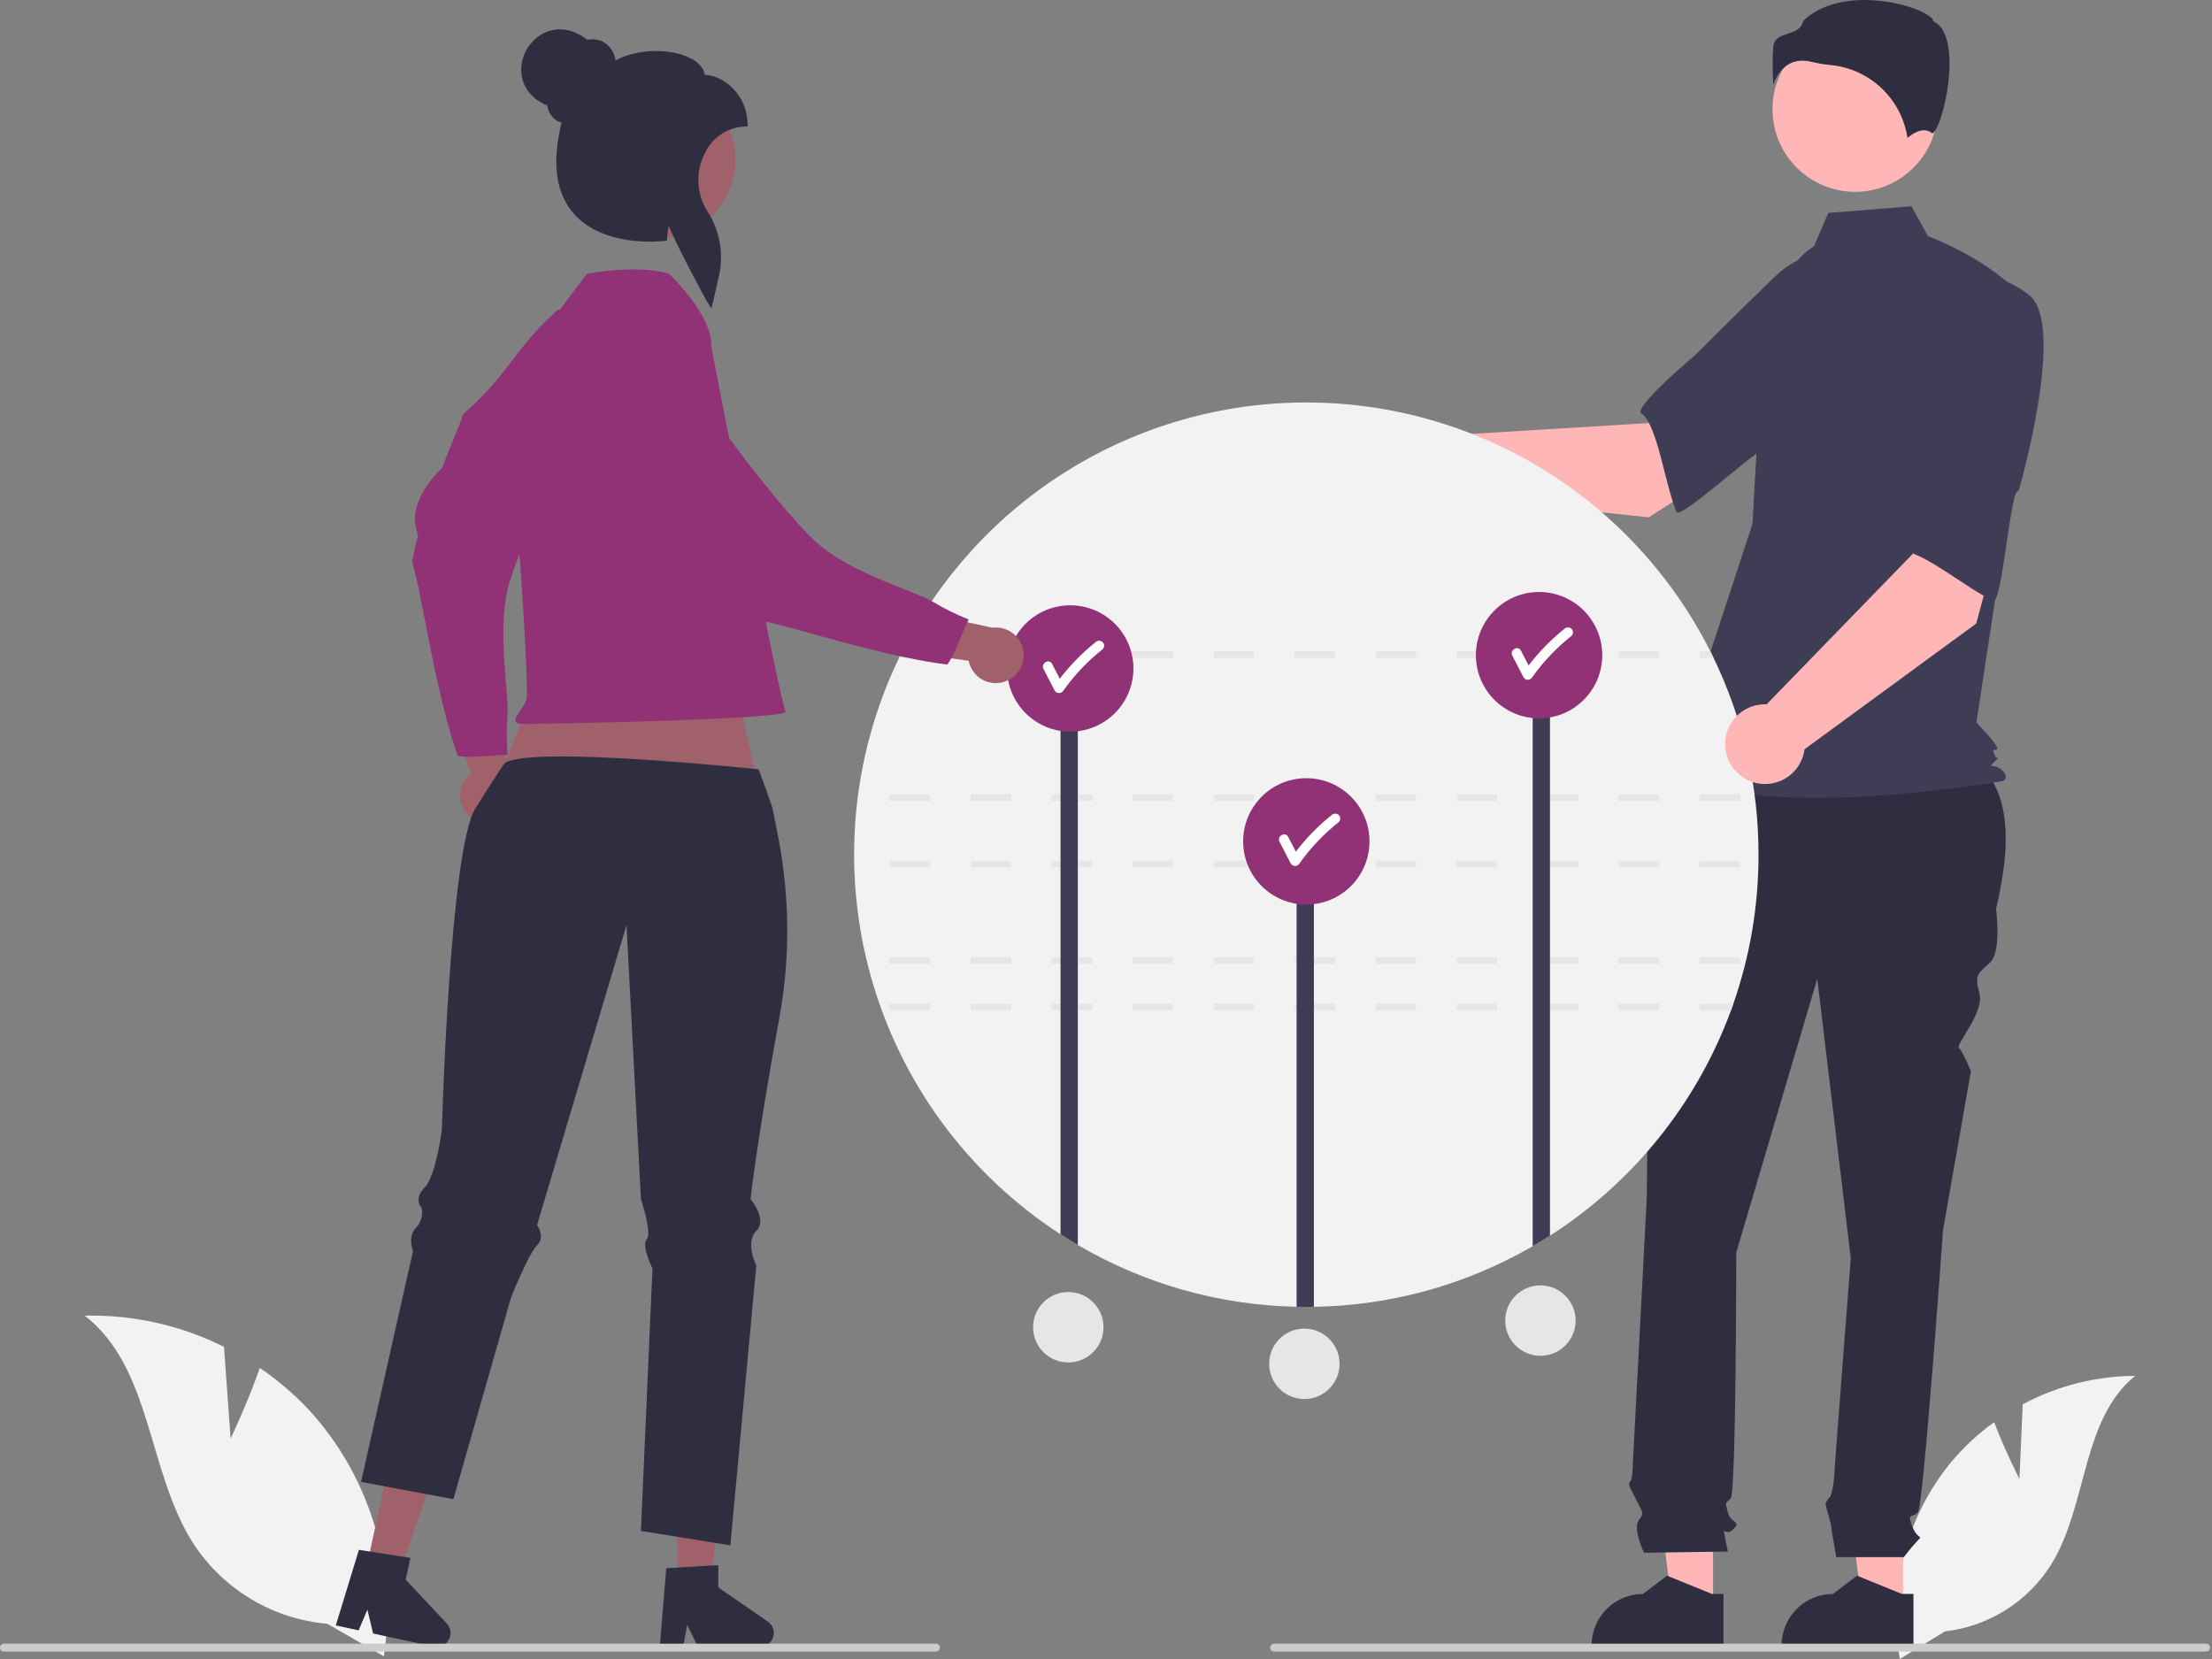 <svg width="440" height="330" viewBox="0 0 440 330" fill="none" xmlns="http://www.w3.org/2000/svg">
<rect x="0" y="0" width="440" height="330" fill="#808080" stroke="none"/>
<g clip-path="url(#clip0_161_369)">
<path d="M401.69 294.176L402.35 279.338C409.229 275.661 416.902 273.719 424.702 273.68C413.967 282.457 415.308 299.376 408.03 311.179C405.732 314.843 402.639 317.943 398.979 320.248C395.32 322.554 391.189 324.007 386.892 324.499L377.909 330C376.676 323.128 376.948 316.07 378.705 309.313C380.463 302.556 383.664 296.26 388.089 290.859C390.602 287.854 393.483 285.178 396.664 282.892C398.816 288.566 401.69 294.176 401.69 294.176Z" fill="#F2F2F2"/>
<path d="M93.265 162.265C92.671 161.724 92.204 161.058 91.895 160.316C91.586 159.574 91.444 158.774 91.478 157.971C91.513 157.168 91.722 156.382 92.093 155.669C92.464 154.956 92.986 154.333 93.624 153.844L87.469 135.305L97.273 137.938L101.614 155.14C102.365 156.265 102.677 157.627 102.491 158.967C102.305 160.308 101.634 161.533 100.604 162.411C99.575 163.289 98.26 163.76 96.907 163.733C95.554 163.706 94.258 163.184 93.265 162.265Z" fill="#A0616A"/>
<path d="M111.032 61.538C112.659 62.47 122.283 60.16 124.163 60.817C123.125 67.148 128.76 64.772 122.641 73.086C116.522 81.399 104.196 106.326 101.396 115.642C98.596 124.958 101.368 138.087 100.948 142.503C100.746 145.061 100.758 147.632 100.986 150.188C97.68 150.146 94.421 150.832 91.063 150.394C87.482 140.261 85.074 125.838 83.439 117.866C81.804 109.895 81.744 113.266 82.494 109.28C83.244 105.294 83.426 108.191 82.638 104.378C81.85 100.565 85.036 95.773 87.979 93.042C89.249 89.391 90.889 85.988 92.145 82.376C101.353 74.344 101.958 69.704 111.032 61.538Z" fill="#913276"/>
<path d="M378.542 319.718H370.407L366.538 288.342H378.544L378.542 319.718Z" fill="#FFB6B6"/>
<path d="M380.617 327.604L354.387 327.603V327.271C354.387 324.563 355.463 321.967 357.378 320.052C359.292 318.138 361.889 317.062 364.596 317.062L369.388 313.427L378.328 317.062L380.617 317.062L380.617 327.604Z" fill="#2F2E41"/>
<path d="M340.75 319.718H332.615L328.746 288.342H340.751L340.75 319.718Z" fill="#FFB6B6"/>
<path d="M342.825 327.604L316.595 327.603V327.271C316.595 324.563 317.671 321.967 319.586 320.052C321.5 318.138 324.097 317.062 326.805 317.062L331.596 313.427L340.536 317.062L342.825 317.062L342.825 327.604Z" fill="#2F2E41"/>
<path d="M337.229 148.18L390.14 149.503C400.189 154.961 400.342 166.774 397.049 180.8C397.049 180.8 398.161 189.137 395.938 191.36C393.715 193.583 392.603 193.583 393.715 197.473C394.826 201.364 388.954 207.718 389.667 208.431C390.38 209.144 392.047 213.035 392.047 213.035L386.49 244.714C386.49 244.714 382.599 299.735 381.488 300.846C380.376 301.958 379.265 300.846 380.376 303.625C381.488 306.404 382.599 305.292 381.488 306.404C380.503 307.465 379.576 308.578 378.709 309.738H365.272C365.272 309.738 364.259 304.181 364.259 303.625C364.259 303.069 363.148 299.735 363.148 299.179C363.148 298.623 364.13 297.641 364.13 297.641C364.469 296.511 364.699 295.351 364.815 294.177C364.815 293.065 368.149 250.271 368.149 250.271L361.48 194.694L345.363 249.16C345.363 249.16 345.363 296.956 344.251 298.067C343.14 299.179 343.14 298.623 343.696 300.846C344.251 303.069 346.475 302.513 344.807 304.181C343.14 305.848 342.584 303.069 343.14 305.848L343.696 308.627L327.023 308.865C327.023 308.865 324.8 304.181 325.911 302.513C327.023 300.846 326.956 301.301 325.6 298.573C324.244 295.844 323.688 295.288 324.244 294.733C324.8 294.177 324.8 291.221 324.8 291.221L327.578 238.044C327.578 238.044 328.134 181.912 328.134 180.244C328.176 179.387 328.018 178.531 327.673 177.744V175.481L329.802 167.462L337.229 148.18Z" fill="#2F2E41"/>
<path d="M369.014 38.159C378.093 38.159 385.454 30.799 385.454 21.719C385.454 12.64 378.093 5.28 369.014 5.28C359.934 5.28 352.574 12.64 352.574 21.719C352.574 30.799 359.934 38.159 369.014 38.159Z" fill="#FFB6B6"/>
<path d="M360.793 49.025C357.252 51.13 355.133 54.999 353.917 58.936C351.665 66.224 350.31 73.76 349.881 81.376L348.596 104.178L332.687 152.729C346.475 164.396 398.303 155.381 398.303 155.381C398.303 155.381 399.894 154.851 398.303 153.26C396.712 151.669 395.163 153.078 396.754 151.487C398.345 149.896 397.248 151.669 396.718 150.078C396.188 148.487 396.718 149.547 397.248 149.017C397.779 148.487 393.143 143.714 393.143 143.714L397.385 115.845L402.689 59.631C396.325 51.676 383.526 46.987 383.526 46.987L380.219 41.034L363.684 42.357L360.793 49.025Z" fill="#3F3D56"/>
<path d="M358.539 12.071C359.175 12.076 359.808 12.159 360.424 12.319C361.638 12.61 362.871 12.817 364.114 12.937C367.92 13.295 371.496 14.918 374.271 17.547C377.046 20.176 378.86 23.659 379.424 27.44C380.379 26.607 382.553 25.075 384.334 26.499C384.362 26.522 384.377 26.533 384.44 26.504C385.623 25.942 387.724 19.033 387.787 12.95C387.821 9.721 387.313 5.598 384.701 4.292L384.564 4.224L384.528 4.074C384.353 3.348 382.404 2.108 379.016 1.143C372.859 -0.611 363.863 -0.864 358.696 4.163C358.305 5.858 356.851 6.322 355.566 6.733C354.143 7.189 352.913 7.581 352.72 9.327C352.558 11.812 352.57 14.304 352.755 16.787C353.237 15.268 354.184 13.938 355.461 12.985C356.37 12.373 357.444 12.055 358.539 12.071Z" fill="#2F2E41"/>
<path d="M327.939 102.909L354.794 85.71L341.268 67.73L327.912 84.159L286.298 86.711C285.204 85.629 283.818 84.889 282.31 84.581C280.802 84.273 279.237 84.41 277.806 84.977C276.375 85.543 275.139 86.513 274.25 87.769C273.361 89.025 272.856 90.513 272.798 92.05C272.739 93.588 273.13 95.11 273.921 96.43C274.713 97.75 275.871 98.811 277.255 99.484C278.639 100.157 280.189 100.413 281.716 100.22C283.243 100.027 284.681 99.394 285.854 98.398L327.939 102.909Z" fill="#FFB6B6"/>
<path d="M379.719 61.705C381.277 71.137 351.844 89.149 351.844 89.149C351.843 86.935 334.276 103.649 333.483 101.813C331.23 96.595 329.645 84.234 326.496 82.256C324.695 81.124 337.342 70.496 337.342 70.496C337.342 70.496 343.962 63.826 352.65 55.414C355.062 52.99 358.048 51.216 361.33 50.256C364.613 49.297 368.084 49.184 371.422 49.927C371.422 49.927 378.16 52.272 379.719 61.705Z" fill="#3F3D56"/>
<path d="M349.796 170.006C349.807 180.101 348.117 190.124 344.795 199.657C344.643 200.1 344.485 200.536 344.326 200.979C337.527 219.444 324.881 235.181 308.313 245.795C307.182 246.523 306.038 247.217 304.874 247.892C291.637 255.565 276.653 259.715 261.354 259.943C260.851 259.949 260.349 259.956 259.846 259.956C259.198 259.956 258.556 259.949 257.915 259.936C242.596 259.631 227.611 255.4 214.395 247.647C213.231 246.966 212.085 246.258 210.956 245.524C192.562 233.6 179.149 215.375 173.235 194.266C167.321 173.158 169.311 150.617 178.832 130.872C179.044 130.429 179.262 129.992 179.487 129.549C186.985 114.668 198.469 102.161 212.657 93.422C226.846 84.684 243.182 80.057 259.846 80.057C276.51 80.057 292.846 84.684 307.035 93.422C321.223 102.161 332.707 114.668 340.205 129.549C340.43 129.992 340.648 130.429 340.86 130.872C346.761 143.073 349.816 156.453 349.796 170.006Z" fill="#F2F2F2"/>
<path d="M321.964 199.656V200.979H330.02V199.656H321.964ZM305.853 199.656V200.979H313.908V199.656H305.853ZM289.741 199.656V200.979H297.797V199.656H289.741ZM273.629 199.656V200.979H281.685V199.656H273.629ZM257.518 199.656V200.979H265.574V199.656H257.518ZM241.406 199.656V200.979H249.462V199.656H241.406ZM225.295 199.656V200.979H233.351V199.656H225.295ZM209.19 199.656V200.979H217.239V199.656H209.19ZM193.078 199.656V200.979H201.134V199.656H193.078ZM176.967 199.656V200.979H185.023V199.656H176.967ZM344.795 199.656H338.076V200.979H344.326L344.795 199.656Z" fill="#E6E6E6"/>
<path d="M338.076 190.397V191.72H346.131V190.397H338.076ZM321.964 190.397V191.72H330.02V190.397H321.964ZM305.853 190.397V191.72H313.908V190.397H305.853ZM289.741 190.397V191.72H297.797V190.397H289.741ZM273.629 190.397V191.72H281.685V190.397H273.629ZM257.518 190.397V191.72H265.574V190.397H257.518ZM241.406 190.397V191.72H249.462V190.397H241.406ZM225.295 190.397V191.72H233.351V190.397H225.295ZM209.19 190.397V191.72H217.239V190.397H209.19ZM193.078 190.397V191.72H201.134V190.397H193.078ZM176.967 190.397V191.72H185.023V190.397H176.967Z" fill="#E6E6E6"/>
<path d="M338.076 171.217V172.539H346.131V171.217H338.076ZM321.964 171.217V172.539H330.02V171.217H321.964ZM305.853 171.217V172.539H313.908V171.217H305.853ZM289.741 171.217V172.539H297.797V171.217H289.741ZM273.629 171.217V172.539H281.685V171.217H273.629ZM257.518 171.217V172.539H265.574V171.217H257.518ZM241.406 171.217V172.539H249.462V171.217H241.406ZM225.295 171.217V172.539H233.351V171.217H225.295ZM209.19 171.217V172.539H217.239V171.217H209.19ZM193.078 171.217V172.539H201.134V171.217H193.078ZM176.967 171.217V172.539H185.023V171.217H176.967Z" fill="#E6E6E6"/>
<path d="M338.076 157.989V159.312H346.131V157.989H338.076ZM321.964 157.989V159.312H330.02V157.989H321.964ZM305.853 157.989V159.312H313.908V157.989H305.853ZM289.741 157.989V159.312H297.797V157.989H289.741ZM273.629 157.989V159.312H281.685V157.989H273.629ZM257.518 157.989V159.312H265.574V157.989H257.518ZM241.406 157.989V159.312H249.462V157.989H241.406ZM225.295 157.989V159.312H233.351V157.989H225.295ZM209.19 157.989V159.312H217.239V157.989H209.19ZM193.078 157.989V159.312H201.134V157.989H193.078ZM176.967 157.989V159.312H185.023V157.989H176.967Z" fill="#E6E6E6"/>
<path d="M340.205 129.549H338.076V130.872H340.86C340.649 130.428 340.43 129.992 340.205 129.549ZM321.964 129.549V130.872H330.02V129.549H321.964ZM305.853 129.549V130.872H313.908V129.549H305.853ZM289.741 129.549V130.872H297.797V129.549H289.741ZM273.63 129.549V130.872H281.685V129.549H273.63ZM257.518 129.549V130.872H265.574V129.549H257.518ZM241.406 129.549V130.872H249.462V129.549H241.406ZM225.295 129.549V130.872H233.351V129.549H225.295ZM209.19 129.549V130.872H217.239V129.549H209.19ZM193.078 129.549V130.872H201.134V129.549H193.078ZM179.487 129.549C179.262 129.992 179.044 130.428 178.832 130.872H185.023V129.549H179.487Z" fill="#E6E6E6"/>
<path d="M308.313 134.007V245.795C307.182 246.523 306.038 247.217 304.874 247.892V134.007H308.313Z" fill="#3F3D56"/>
<path d="M261.354 171.045V259.943C260.851 259.949 260.348 259.956 259.846 259.956C259.198 259.956 258.556 259.949 257.915 259.936V171.045H261.354Z" fill="#3F3D56"/>
<path d="M214.395 134.007V247.647C213.231 246.966 212.084 246.258 210.956 245.524V134.007H214.395Z" fill="#3F3D56"/>
<path d="M45.87 286.159L44.558 267.912C35.965 263.616 26.452 261.483 16.847 261.698C30.36 272.143 29.278 293.02 38.636 307.307C41.589 311.741 45.502 315.453 50.085 318.169C54.668 320.885 59.803 322.535 65.111 322.997L76.357 329.467C77.643 320.964 77.071 312.283 74.68 304.023C72.288 295.762 68.134 288.118 62.504 281.618C59.31 278.002 55.673 274.803 51.679 272.097C49.221 279.154 45.87 286.159 45.87 286.159Z" fill="#F2F2F2"/>
<path d="M306.144 142.889C313.084 142.889 318.71 137.263 318.71 130.323C318.71 123.382 313.084 117.756 306.144 117.756C299.203 117.756 293.577 123.382 293.577 130.323C293.577 137.263 299.203 142.889 306.144 142.889Z" fill="#913276"/>
<path d="M312.594 125.085C312.405 124.905 312.154 124.804 311.893 124.804C311.631 124.804 311.38 124.905 311.191 125.085C308.525 127.212 306.13 129.658 304.06 132.369C303.552 131.386 303.044 130.403 302.536 129.42C301.949 128.285 300.237 129.288 300.823 130.421C301.566 131.859 302.309 133.297 303.052 134.735C303.142 134.882 303.267 135.003 303.417 135.087C303.567 135.172 303.737 135.216 303.909 135.216C304.081 135.216 304.25 135.172 304.4 135.087C304.55 135.003 304.676 134.882 304.765 134.735C306.971 131.629 309.607 128.852 312.594 126.488C312.779 126.302 312.882 126.05 312.882 125.787C312.882 125.524 312.779 125.272 312.594 125.085Z" fill="white"/>
<path d="M259.846 179.927C266.786 179.927 272.412 174.301 272.412 167.361C272.412 160.42 266.786 154.794 259.846 154.794C252.905 154.794 247.279 160.42 247.279 167.361C247.279 174.301 252.905 179.927 259.846 179.927Z" fill="#913276"/>
<path d="M266.297 162.123C266.108 161.943 265.856 161.843 265.595 161.843C265.334 161.843 265.083 161.943 264.894 162.123C262.227 164.25 259.832 166.696 257.763 169.407C257.255 168.424 256.746 167.441 256.238 166.458C255.652 165.323 253.939 166.326 254.525 167.459C255.268 168.897 256.011 170.335 256.755 171.773C256.844 171.92 256.97 172.041 257.12 172.126C257.27 172.21 257.439 172.254 257.611 172.254C257.783 172.254 257.952 172.21 258.102 172.126C258.252 172.041 258.378 171.92 258.468 171.773C260.673 168.667 263.309 165.89 266.297 163.527C266.481 163.34 266.585 163.088 266.585 162.825C266.585 162.562 266.481 162.31 266.297 162.123Z" fill="white"/>
<path d="M212.887 145.535C219.827 145.535 225.453 139.909 225.453 132.968C225.453 126.028 219.827 120.402 212.887 120.402C205.947 120.402 200.32 126.028 200.32 132.968C200.32 139.909 205.947 145.535 212.887 145.535Z" fill="#913276"/>
<path d="M219.338 127.731C219.149 127.551 218.897 127.45 218.636 127.45C218.375 127.45 218.124 127.551 217.935 127.731C215.268 129.858 212.873 132.304 210.804 135.015C210.296 134.032 209.787 133.049 209.279 132.065C208.693 130.931 206.98 131.933 207.566 133.067C208.309 134.505 209.052 135.943 209.796 137.381C209.885 137.527 210.011 137.649 210.161 137.733C210.311 137.817 210.48 137.861 210.652 137.861C210.824 137.861 210.993 137.817 211.143 137.733C211.293 137.649 211.419 137.527 211.509 137.381C213.714 134.275 216.35 131.498 219.338 129.134C219.522 128.947 219.626 128.695 219.626 128.432C219.626 128.17 219.522 127.918 219.338 127.731Z" fill="white"/>
<path d="M393.102 124.032L401.375 93.234L379.268 89.049L380.456 110.188L351.41 140.097C349.872 140.034 348.349 140.42 347.027 141.208C345.705 141.995 344.64 143.151 343.963 144.533C343.286 145.915 343.026 147.464 343.214 148.992C343.403 150.519 344.031 151.959 345.024 153.135C346.016 154.312 347.329 155.174 348.803 155.617C350.277 156.06 351.848 156.064 353.325 155.63C354.801 155.195 356.119 154.34 357.118 153.17C358.117 151.999 358.754 150.563 358.951 149.036L393.102 124.032Z" fill="#FFB6B6"/>
<path d="M403.637 58.703C411.14 64.627 401.509 97.763 401.509 97.763C400.018 96.126 398.285 120.313 396.463 119.489C391.282 117.148 381.788 109.077 378.127 109.735C376.034 110.111 378.227 93.737 378.227 93.737C378.227 93.737 378.631 84.349 379.389 72.279C379.54 68.863 380.553 65.541 382.333 62.621C384.114 59.702 386.604 57.281 389.572 55.582C389.572 55.582 396.133 52.779 403.637 58.703Z" fill="#3F3D56"/>
<path d="M144.454 127.848L153.549 168.435L95.269 164.81L111.117 124.949L144.454 127.848Z" fill="#A0616A"/>
<path d="M134.75 315.173L141.296 315.172L144.411 289.921H134.749L134.75 315.173Z" fill="#A0616A"/>
<path d="M132.532 311.943L142.881 311.326V315.76L152.721 322.555C153.207 322.89 153.573 323.373 153.765 323.931C153.958 324.489 153.967 325.094 153.791 325.658C153.615 326.222 153.264 326.715 152.788 327.065C152.313 327.415 151.737 327.604 151.147 327.604H138.826L136.702 323.218L135.873 327.604H131.228L132.532 311.943Z" fill="#2F2E41"/>
<path d="M72.874 311.916L79.272 313.303L87.669 289.286L78.226 287.238L72.874 311.916Z" fill="#A0616A"/>
<path d="M71.392 308.29L81.637 309.88L80.697 314.213L88.872 322.94C89.275 323.371 89.531 323.92 89.601 324.506C89.671 325.093 89.551 325.686 89.26 326.2C88.969 326.714 88.521 327.121 87.982 327.362C87.443 327.603 86.841 327.666 86.263 327.54L74.222 324.928L73.077 320.192L71.337 324.302L66.797 323.317L71.392 308.29Z" fill="#2F2E41"/>
<path d="M155.037 202.375C150.442 227.625 149.294 238.528 149.294 238.528C149.294 238.528 152.74 242.545 150.443 244.842C148.145 247.139 150.443 251.728 150.443 251.728L145.277 307.395L141.119 306.721L131.102 305.11L127.489 304.526L129.786 252.305C129.786 252.305 127.489 247.711 128.638 246.562C129.786 245.413 127.489 238.528 127.489 238.528L124.621 184.009L106.826 243.694C106.826 243.694 108.553 245.991 106.826 247.711C105.107 249.43 101.667 258.042 101.667 258.042L91.085 295.068L90.187 298.212L84.669 297.179L78.662 296.05L77.559 295.844L75.595 295.472L74.331 295.235L73.901 295.158L71.822 294.766L72.451 291.975L72.778 290.505L81.73 250.746L81.935 249.828L82.153 248.859C82.153 248.859 81.004 245.991 82.724 244.265C83.227 243.739 83.595 243.098 83.795 242.398C83.995 241.698 84.022 240.96 83.873 240.248C83.817 240.188 83.765 240.123 83.719 240.055C83.516 239.776 83.376 239.457 83.308 239.118C83.154 238.4 83.289 237.392 84.45 236.231C84.778 235.883 85.052 235.49 85.265 235.063C87.011 231.758 87.89 224.757 87.89 224.757C87.89 224.757 89.443 169.308 94.525 160.838C94.795 160.395 100.19 151.895 100.472 151.721C106.209 148.282 150.904 153.033 150.904 153.033C150.904 153.033 153.611 160.305 153.733 161.062C154.394 165.317 158.932 180.955 155.037 202.375Z" fill="#2F2E41"/>
<path d="M141.457 68.813C141.457 68.813 142.424 63.793 133.131 54.5C128.211 52.86 119.687 53.816 116.731 54.5C103.065 72.539 105.512 69.356 101.955 79.436C101.032 82.049 100.571 84.56 100.981 86.61C102.621 94.81 105.283 136.901 104.737 139.087C104.19 141.274 100.364 144.007 104.19 144.007C108.017 144.007 157.363 143.143 156.27 141.503C155.176 139.863 141.457 68.813 141.457 68.813Z" fill="#913276"/>
<path d="M200.062 135.511C199.313 135.802 198.509 135.924 197.707 135.87C196.905 135.816 196.125 135.587 195.422 135.198C194.718 134.81 194.108 134.272 193.635 133.623C193.162 132.973 192.836 132.228 192.682 131.439L173.342 128.692L180.067 121.088L197.402 124.862C198.744 124.691 200.102 125.019 201.219 125.782C202.336 126.546 203.134 127.693 203.462 129.005C203.79 130.318 203.625 131.705 202.999 132.904C202.372 134.104 201.327 135.031 200.062 135.511Z" fill="#A0616A"/>
<path d="M118.239 65.582C119.799 64.541 121.57 64.052 122.996 62.662C128.201 66.41 128.584 60.307 133.302 69.489C138.02 78.671 154.848 100.808 161.942 107.465C169.035 114.121 182.025 117.488 185.791 119.83C187.991 121.151 190.298 122.285 192.688 123.219C191.178 126.161 190.341 129.384 188.453 132.195C177.786 130.888 163.8 126.62 155.935 124.533C148.07 122.446 151.061 124.001 147.826 121.555C144.592 119.108 147.266 120.236 143.501 119.242C139.736 118.249 136.866 113.263 135.731 109.411C133.028 106.649 130.711 103.664 128.037 100.93C124.946 89.109 121.508 77.344 118.239 65.582Z" fill="#913276"/>
<path d="M130.451 47.503C139.193 47.503 146.28 40.416 146.28 31.674C146.28 22.932 139.193 15.845 130.451 15.845C121.709 15.845 114.622 22.932 114.622 31.674C114.622 40.416 121.709 47.503 130.451 47.503Z" fill="#A0616A"/>
<path d="M141.027 60.609C140.277 59.538 134.667 48.913 133 44.896C132.828 45.766 132.72 46.647 132.676 47.533L132.659 47.863L132.331 47.905C131.839 47.968 120.197 49.381 114.138 42.511C110.548 38.442 109.734 32.338 111.715 24.365C111.355 24.295 111.01 24.162 110.695 23.972C110.171 23.61 109.732 23.137 109.41 22.588C109.087 22.038 108.889 21.425 108.827 20.791L108.492 20.881C97.713 15.636 106.999 0.292 116.845 7.921C117.708 7.728 118.609 7.779 119.444 8.07C120.25 8.398 120.953 8.938 121.477 9.633C122.001 10.327 122.327 11.151 122.421 12.016C127.508 9.34 134.241 9.776 137.723 11.783C139.18 12.624 140.018 13.682 140.166 14.864C144.279 15.093 148.702 19.099 148.702 24.775V25.171H148.307C146.652 25.206 145.038 25.69 143.638 26.572C142.238 27.454 141.104 28.701 140.358 30.178C139.346 32.005 138.846 34.071 138.909 36.158C138.971 38.246 139.595 40.278 140.715 42.041C141.934 43.911 142.766 46.006 143.162 48.203C143.558 50.399 143.511 52.653 143.023 54.831L141.538 61.339L141.027 60.609Z" fill="#2F2E41"/>
<path d="M186.956 327.734C186.956 327.838 186.936 327.94 186.897 328.036C186.857 328.132 186.799 328.218 186.726 328.292C186.653 328.365 186.566 328.423 186.471 328.462C186.375 328.502 186.272 328.522 186.169 328.521H0.787C0.578 328.521 0.378 328.438 0.231 328.291C0.083 328.143 0 327.943 0 327.734C0 327.526 0.083 327.325 0.231 327.178C0.378 327.03 0.578 326.947 0.787 326.947H186.169C186.272 326.947 186.375 326.967 186.471 327.007C186.566 327.046 186.653 327.104 186.726 327.177C186.799 327.25 186.857 327.337 186.897 327.433C186.936 327.528 186.956 327.631 186.956 327.734Z" fill="#CCCCCC"/>
<path d="M439.608 327.734C439.609 327.838 439.589 327.94 439.549 328.036C439.51 328.132 439.452 328.218 439.379 328.292C439.305 328.365 439.219 328.423 439.123 328.462C439.027 328.502 438.925 328.522 438.821 328.521H253.439C253.231 328.521 253.03 328.438 252.883 328.291C252.735 328.143 252.652 327.943 252.652 327.734C252.652 327.526 252.735 327.325 252.883 327.178C253.03 327.03 253.231 326.947 253.439 326.947H438.821C438.925 326.947 439.027 326.967 439.123 327.007C439.219 327.046 439.305 327.104 439.379 327.177C439.452 327.25 439.51 327.337 439.549 327.433C439.589 327.528 439.609 327.631 439.608 327.734Z" fill="#CCCCCC"/>
<path d="M212.496 271.012C216.365 271.012 219.501 267.876 219.501 264.007C219.501 260.139 216.365 257.003 212.496 257.003C208.628 257.003 205.492 260.139 205.492 264.007C205.492 267.876 208.628 271.012 212.496 271.012Z" fill="#E6E6E6"/>
<path d="M259.455 278.287C263.324 278.287 266.46 275.151 266.46 271.283C266.46 267.414 263.324 264.278 259.455 264.278C255.587 264.278 252.451 267.414 252.451 271.283C252.451 275.151 255.587 278.287 259.455 278.287Z" fill="#E6E6E6"/>
<path d="M306.414 269.689C310.283 269.689 313.419 266.553 313.419 262.685C313.419 258.816 310.283 255.68 306.414 255.68C302.546 255.68 299.41 258.816 299.41 262.685C299.41 266.553 302.546 269.689 306.414 269.689Z" fill="#E6E6E6"/>
</g>
<defs>
<clipPath id="clip0_161_369">
<rect width="439.608" height="330" fill="white"/>
</clipPath>
</defs>
</svg>
